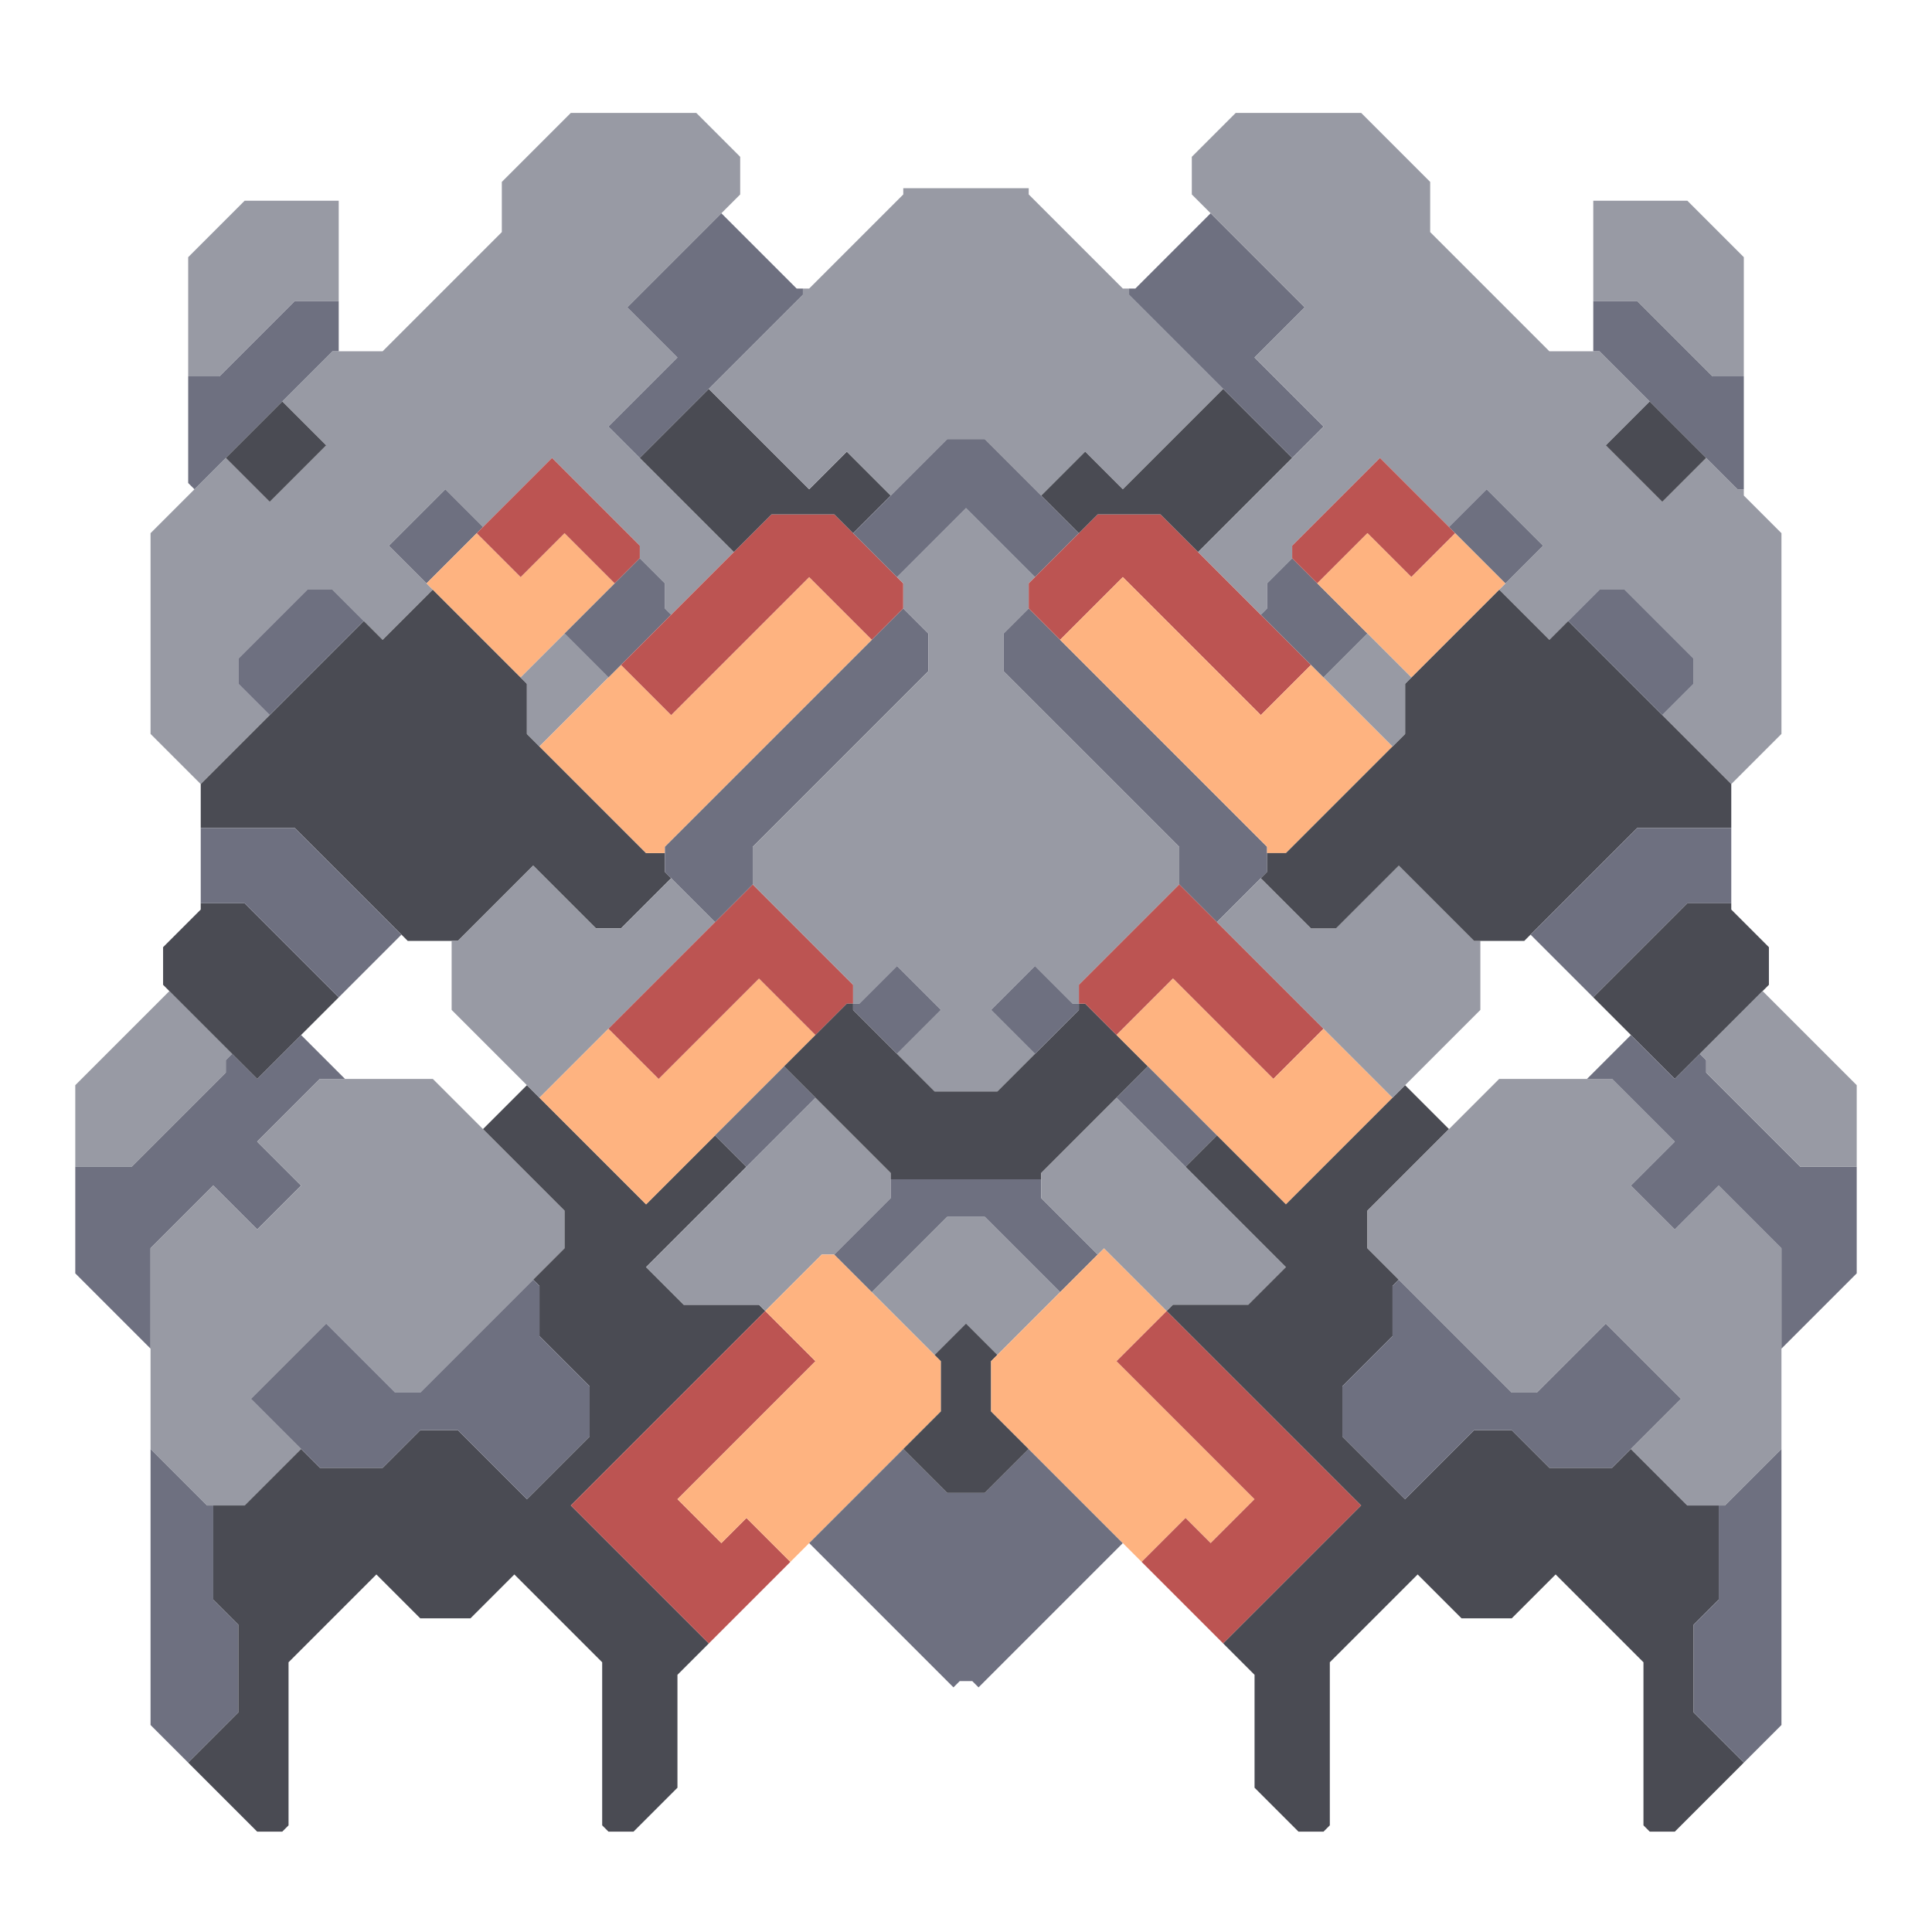 <svg xmlns="http://www.w3.org/2000/svg" width="154" height="154" style="fill-opacity:1;color-rendering:auto;color-interpolation:auto;text-rendering:auto;stroke:#000;stroke-linecap:square;stroke-miterlimit:10;shape-rendering:auto;stroke-opacity:1;fill:#000;stroke-dasharray:none;font-weight:400;stroke-width:1;font-family:&quot;Dialog&quot;;font-style:normal;stroke-linejoin:miter;font-size:12px;stroke-dashoffset:0;image-rendering:auto">
    <g style="stroke-linecap:round;fill:#989aa4;stroke:#989aa4">
        <path stroke="none" d="M6 93v-6.5l7.5-7.5 5 5-.5.5v1L10.5 93Z" style="stroke:none"/>
    </g>
    <g stroke="none" style="stroke-linecap:round;fill:#6e7080;stroke:#6e7080">
        <path d="M6 101.5V93h4.5l7.5-7.5v-1l.5-.5 2 2 3.5-3.5 3.5 3.5h-2l-5 5 3.5 3.5-3.5 3.5-3.5-3.5-5 5v8Z" style="stroke:none"/>
        <path d="M12 58.5v-16l6-6 3.5 3.5 4.5-4.5-3.5-3.5 4-4h4l9.5-9.5v-4L45.5 9h10l3.5 3.5v3l-9 9 4 4-5.5 5.5 10 10-5 5-.5-.5v-2l-2-2v-1l-7-7-5.5 5.5-3-3-4.5 4.5 3.5 3.5-4 4-4-4h-2L19 52.5v2l2.5 2.5-5.5 5.5Zm0 57v-16l5-5 3.5 3.5 3.5-3.5-3.5-3.5 5-5h9L45 96.5v3L33.5 111h-2l-5.5-5.5-6 6 4 4-4.5 4.5h-3Z" style="fill:#989aa4;stroke:none"/>
        <path d="M16.5 120h.5v7.5l2 2v7l-4 4-3-3v-22Z" style="stroke:none"/>
        <path d="M13 78.5v-3l3-3V72h3.5l7.5 7.5-6.5 6.5Z" style="fill:#4a4b53;stroke:none"/>
        <path d="M15 30v-9.5l4.5-4.5H27v8h-3.5l-6 6Z" style="fill:#989aa4;stroke:none"/>
        <path d="m15.5 39-.5-.5V30h2.5l6-6H27v4h-.5Z" style="stroke:none"/>
        <path d="m15 140.5 4-4v-7l-2-2V120h2.5l4.5-4.5 1.5 1.5h5l3-3h3l5.5 5.5 5-5v-4l-4-4v-4l-.5-.5 2.5-2.5v-3L38.5 90l3.5-3.5 9.5 9.5 5.5-5.5 2.5 2.5-8 8 3 3h6l.5.5L45.5 120l11 11-2.5 2.5v9l-3.5 3.5h-2l-.5-.5v-13l-7-7-3.5 3.5h-4l-3.5-3.5-7 7v13l-.5.5h-2ZM16 66v-3.5l13-13 1.5 1.5 4-4 7.5 7.5v4l9.5 9.5H53v1.5l.5.5-4 4h-2l-5-5-6 6h-4l-9-9Z" style="fill:#4a4b53;stroke:none"/>
        <path d="M16 72v-6h7.5l8.5 8.5-5 5-7.5-7.5Z" style="stroke:none"/>
        <path d="m18 36.5 4.5-4.5 3.5 3.5-4.5 4.5Z" style="fill:#4a4b53;stroke:none"/>
        <path d="M19 54.5v-2l5.5-5.5h2l2.5 2.5-7.5 7.5Zm1 57 6-6 5.5 5.5h2l9-9 .5.5v4l4 4v4l-5 5-5.5-5.5h-3l-3 3h-5Zm11-68 4.5-4.5 3 3-4.5 4.5Z" style="stroke:none"/>
        <path d="m34 46.5 4-4 3.5 3.5 3.5-3.5 4 4-7.5 7.5Z" style="fill:#feb380;stroke:none"/>
        <path d="M36 80.5V75h.5l6-6 5 5h2l4-4 3.5 3.5-14 14Z" style="fill:#989aa4;stroke:none"/>
        <path d="m38 42.5 6-6 7 7v1l-2 2-4-4-3.5 3.5Z" style="fill:#bc5452;stroke:none"/>
        <path d="m43 59.5-1-1v-4l-.5-.5 3.5-3.5 3.5 3.5Z" style="fill:#989aa4;stroke:none"/>
        <path d="m43 59.5 6.5-6.5 4 4 11-11 5 5L53 67.5v.5h-1.5Zm0 28 5.5-5.5 4 4 8-8 4.5 4.5L51.5 96Z" style="fill:#feb380;stroke:none"/>
        <path d="m45 50.5 6-6 2 2v2l.5.5-5 5Z" style="stroke:none"/>
        <path d="M45.5 120 61 104.5l4 4-11 11 3.5 3.5 2-2 3.5 3.5-6.5 6.5Z" style="fill:#bc5452;stroke:none"/>
        <path d="m48.5 34 5.5-5.5-4-4 7.5-7.5 6 6h.5v.5l-13 13Z" style="stroke:none"/>
        <path d="M48.5 82 60 70.5l8 8V80h-.5L65 82.5 60.5 78l-8 8Zm1-29 12-12h5l5.5 5.5v2L69.5 51l-5-5-11 11Z" style="fill:#bc5452;stroke:none"/>
        <path d="m51 36.5 5.5-5.5 8 8 3-3 3.5 3.5-3 3-1.5-1.5h-5l-3 3Z" style="fill:#4a4b53;stroke:none"/>
        <path d="M51.5 101 65 87.5l6 6v2l-4.5 4.5h-1l-4.5 4.5-.5-.5h-6Z" style="fill:#989aa4;stroke:none"/>
        <path d="M53 69.5v-2l19-19 2 2v3l-14 14v3l-3 3Z" style="stroke:none"/>
        <path d="m54 119.5 11-11-4-4 4.5-4.5h1l8.5 8.5v4l-12 12-3.5-3.5-2 2Z" style="fill:#feb380;stroke:none"/>
        <path d="m56.5 31 7.5-7.5V23h.5l7.5-7.5V15h10v.5l7.5 7.5h.5v.5l7.5 7.5-8 8-3-3-3.5 3.5-4.5-4.5h-3L71 39.5 67.5 36l-3 3Z" style="fill:#989aa4;stroke:none"/>
        <path d="m57 90.5 5.5-5.5 2.5 2.5-5.5 5.5Z" style="stroke:none"/>
        <path d="M60 70.5v-3l14-14v-3l-2-2v-2l-.5-.5 5.5-5.5 5.5 5.5-.5.5v2l-2 2v3l14 14v3l-8 8V80h-.5l-3-3-3.5 3.5 3.5 3.5-3 3h-5l-3-3 3.5-3.5-3.5-3.5-3 3H68v-1.5Z" style="fill:#989aa4;stroke:none"/>
        <path d="m62.5 85 5-5h.5v.5l6.5 6.5h5l6.5-6.5V80h.5l5 5-8.5 8.5v.5H71v-.5Z" style="fill:#4a4b53;stroke:none"/>
        <path d="m64.5 123 7.5-7.5 3.5 3.5h3l3.5-3.5 7.5 7.5L78 134.5l-.5-.5h-1l-.5.5Zm2-23 4.5-4.5V94h12v1.5l4.5 4.5-3 3-6-6h-3l-6 6ZM68 42.5l7.5-7.5h3l7.5 7.5-3.5 3.5-5.5-5.5-5.5 5.5Zm0 38V80h.5l3-3 3.5 3.5-3.5 3.5Z" style="stroke:none"/>
        <path d="m69.5 103 6-6h3l6 6-5 5-2.5-2.5-2.5 2.5Z" style="fill:#989aa4;stroke:none"/>
        <path d="m72 115.5 3-3v-4l-.5-.5 2.5-2.5 2.5 2.5-.5.5v4l3 3-3.5 3.5h-3Z" style="fill:#4a4b53;stroke:none"/>
        <path d="m79 80.5 3.5-3.5 3 3h.5v.5L82.5 84Z" style="stroke:none"/>
        <path d="M79 112.5v-4l9-9 5 5-4 4 11 11-3.5 3.5-2-2-3.5 3.5Z" style="fill:#feb380;stroke:none"/>
        <path d="M80 53.5v-3l2-2 19 19v2l-4 4-3-3v-3Z" style="stroke:none"/>
        <path d="M82 48.5v-2l5.5-5.5h5l12 12-4 4-11-11-5 5Z" style="fill:#bc5452;stroke:none"/>
        <path d="m83 39.5 3.5-3.5 3 3 8-8 5.5 5.5-7.5 7.5-3-3h-5L86 42.5Z" style="fill:#4a4b53;stroke:none"/>
        <path d="M83 95.5v-2l6-6 13.5 13.5-3 3h-6l-.5.5-5-5-.5.5Z" style="fill:#989aa4;stroke:none"/>
        <path d="m84.5 51 5-5 11 11 4-4 6.5 6.5-8.5 8.5H101v-.5Z" style="fill:#feb380;stroke:none"/>
        <path d="M86.5 80H86v-1.5l8-8L105.5 82l-4 4-8-8-4.5 4.5Z" style="fill:#bc5452;stroke:none"/>
        <path d="m89 82.5 4.5-4.5 8 8 4-4 5.5 5.5-8.5 8.5Z" style="fill:#feb380;stroke:none"/>
        <path d="m89 87.5 2.5-2.5 5.5 5.5-2.5 2.5Z" style="stroke:none"/>
        <path d="m89 108.5 4-4 15.5 15.5-11 11-6.5-6.5 3.5-3.5 2 2 3.5-3.5Z" style="fill:#bc5452;stroke:none"/>
        <path d="M90 23.5V23h.5l6-6 7.5 7.5-4 4 5.5 5.5-2.5 2.5Z" style="stroke:none"/>
        <path d="m93 104.5.5-.5h6l3-3-8-8 2.5-2.5 5.5 5.5 9.5-9.5 3.5 3.5-6.5 6.5v3l2.5 2.5-.5.5v4l-4 4v4l5 5 5.5-5.5h3l3 3h5l1.5-1.5 4.5 4.5h2.5v7.5l-2 2v7l4 4-5.5 5.5h-2l-.5-.5v-13l-7-7-3.5 3.5h-4l-3.5-3.5-7 7v13l-.5.5h-2l-3.5-3.5v-9l-2.5-2.5 11-11Z" style="fill:#4a4b53;stroke:none"/>
        <path d="M95 15.5v-3L98.5 9h10l5.5 5.5v4l9.5 9.5h4l4 4-3.5 3.5 4.5 4.5 3.5-3.5 2.5 2.5h.5v.5l3 3v16l-4 4-5.5-5.5 2.5-2.5v-2l-5.5-5.5h-2l-4 4-4-4 3.5-3.5-4.5-4.5-3 3-5.5-5.5-7 7v1l-2 2v2l-.5.5-5-5 10-10-5.5-5.5 4-4Zm2 58 3.5-3.5 4 4h2l5-5 6 6h.5v5.5l-7 7Z" style="fill:#989aa4;stroke:none"/>
        <path d="m100.5 49 .5-.5v-2l2-2 6 6-3.5 3.5Z" style="stroke:none"/>
        <path d="m100.5 70 .5-.5V68h1.5l9.5-9.5v-4l7.5-7.5 4 4 1.5-1.5 13 13V66h-7.5l-9 9h-4l-6-6-5 5h-2Z" style="fill:#4a4b53;stroke:none"/>
        <path d="M103 44.5v-1l7-7 6 6-3.5 3.5-3.5-3.5-4 4Z" style="fill:#bc5452;stroke:none"/>
        <path d="m105 46.5 4-4 3.5 3.5 3.5-3.5 4 4-7.5 7.5Z" style="fill:#feb380;stroke:none"/>
        <path d="m105.5 54 3.5-3.5 3.5 3.5-.5.5v4l-1 1Z" style="fill:#989aa4;stroke:none"/>
        <path d="M107 114.5v-4l4-4v-4l.5-.5 9 9h2l5.5-5.5 6 6-5.5 5.5h-5l-3-3h-3l-5.5 5.5Z" style="stroke:none"/>
        <path d="M109 99.5v-3L119.5 86h9l5 5-3.5 3.5 3.5 3.5 3.5-3.5 5 5v16l-4.5 4.5h-3l-4.5-4.5 4-4-6-6-5.5 5.5h-2Z" style="fill:#989aa4;stroke:none"/>
        <path d="m115.5 42 3-3 4.5 4.5-3 3Zm6.5 32.5 8.5-8.5h7.5v6h-3.5l-7.5 7.5Zm3-25 2.5-2.5h2l5.5 5.5v2l-2.5 2.5Z" style="stroke:none"/>
        <path d="M127 24v-8h7.5l4.5 4.5V30h-2.5l-6-6Z" style="fill:#989aa4;stroke:none"/>
        <path d="M127.5 28h-.5v-4h3.5l6 6h2.5v9h-.5Z" style="stroke:none"/>
        <path d="m127 79.5 7.5-7.5h3.5v.5l3 3v3l-7.5 7.5Z" style="fill:#4a4b53;stroke:none"/>
        <path d="m126.5 86 3.5-3.5 3.5 3.5 2-2 .5.5v1l7.5 7.5h4.5v8.5l-6 6v-8l-5-5-3.5 3.5-3.5-3.5 3.5-3.5-5-5Z" style="stroke:none"/>
        <path d="m128 35.5 3.5-3.5 4.5 4.5-3.5 3.5Z" style="fill:#4a4b53;stroke:none"/>
        <path d="M135 136.5v-7l2-2V120h.5l4.5-4.5v22l-3 3Z" style="stroke:none"/>
        <path d="M136 85.5v-1l-.5-.5 5-5 7.5 7.5V93h-4.5Z" style="fill:#989aa4;stroke:none"/>
    </g>
</svg>
